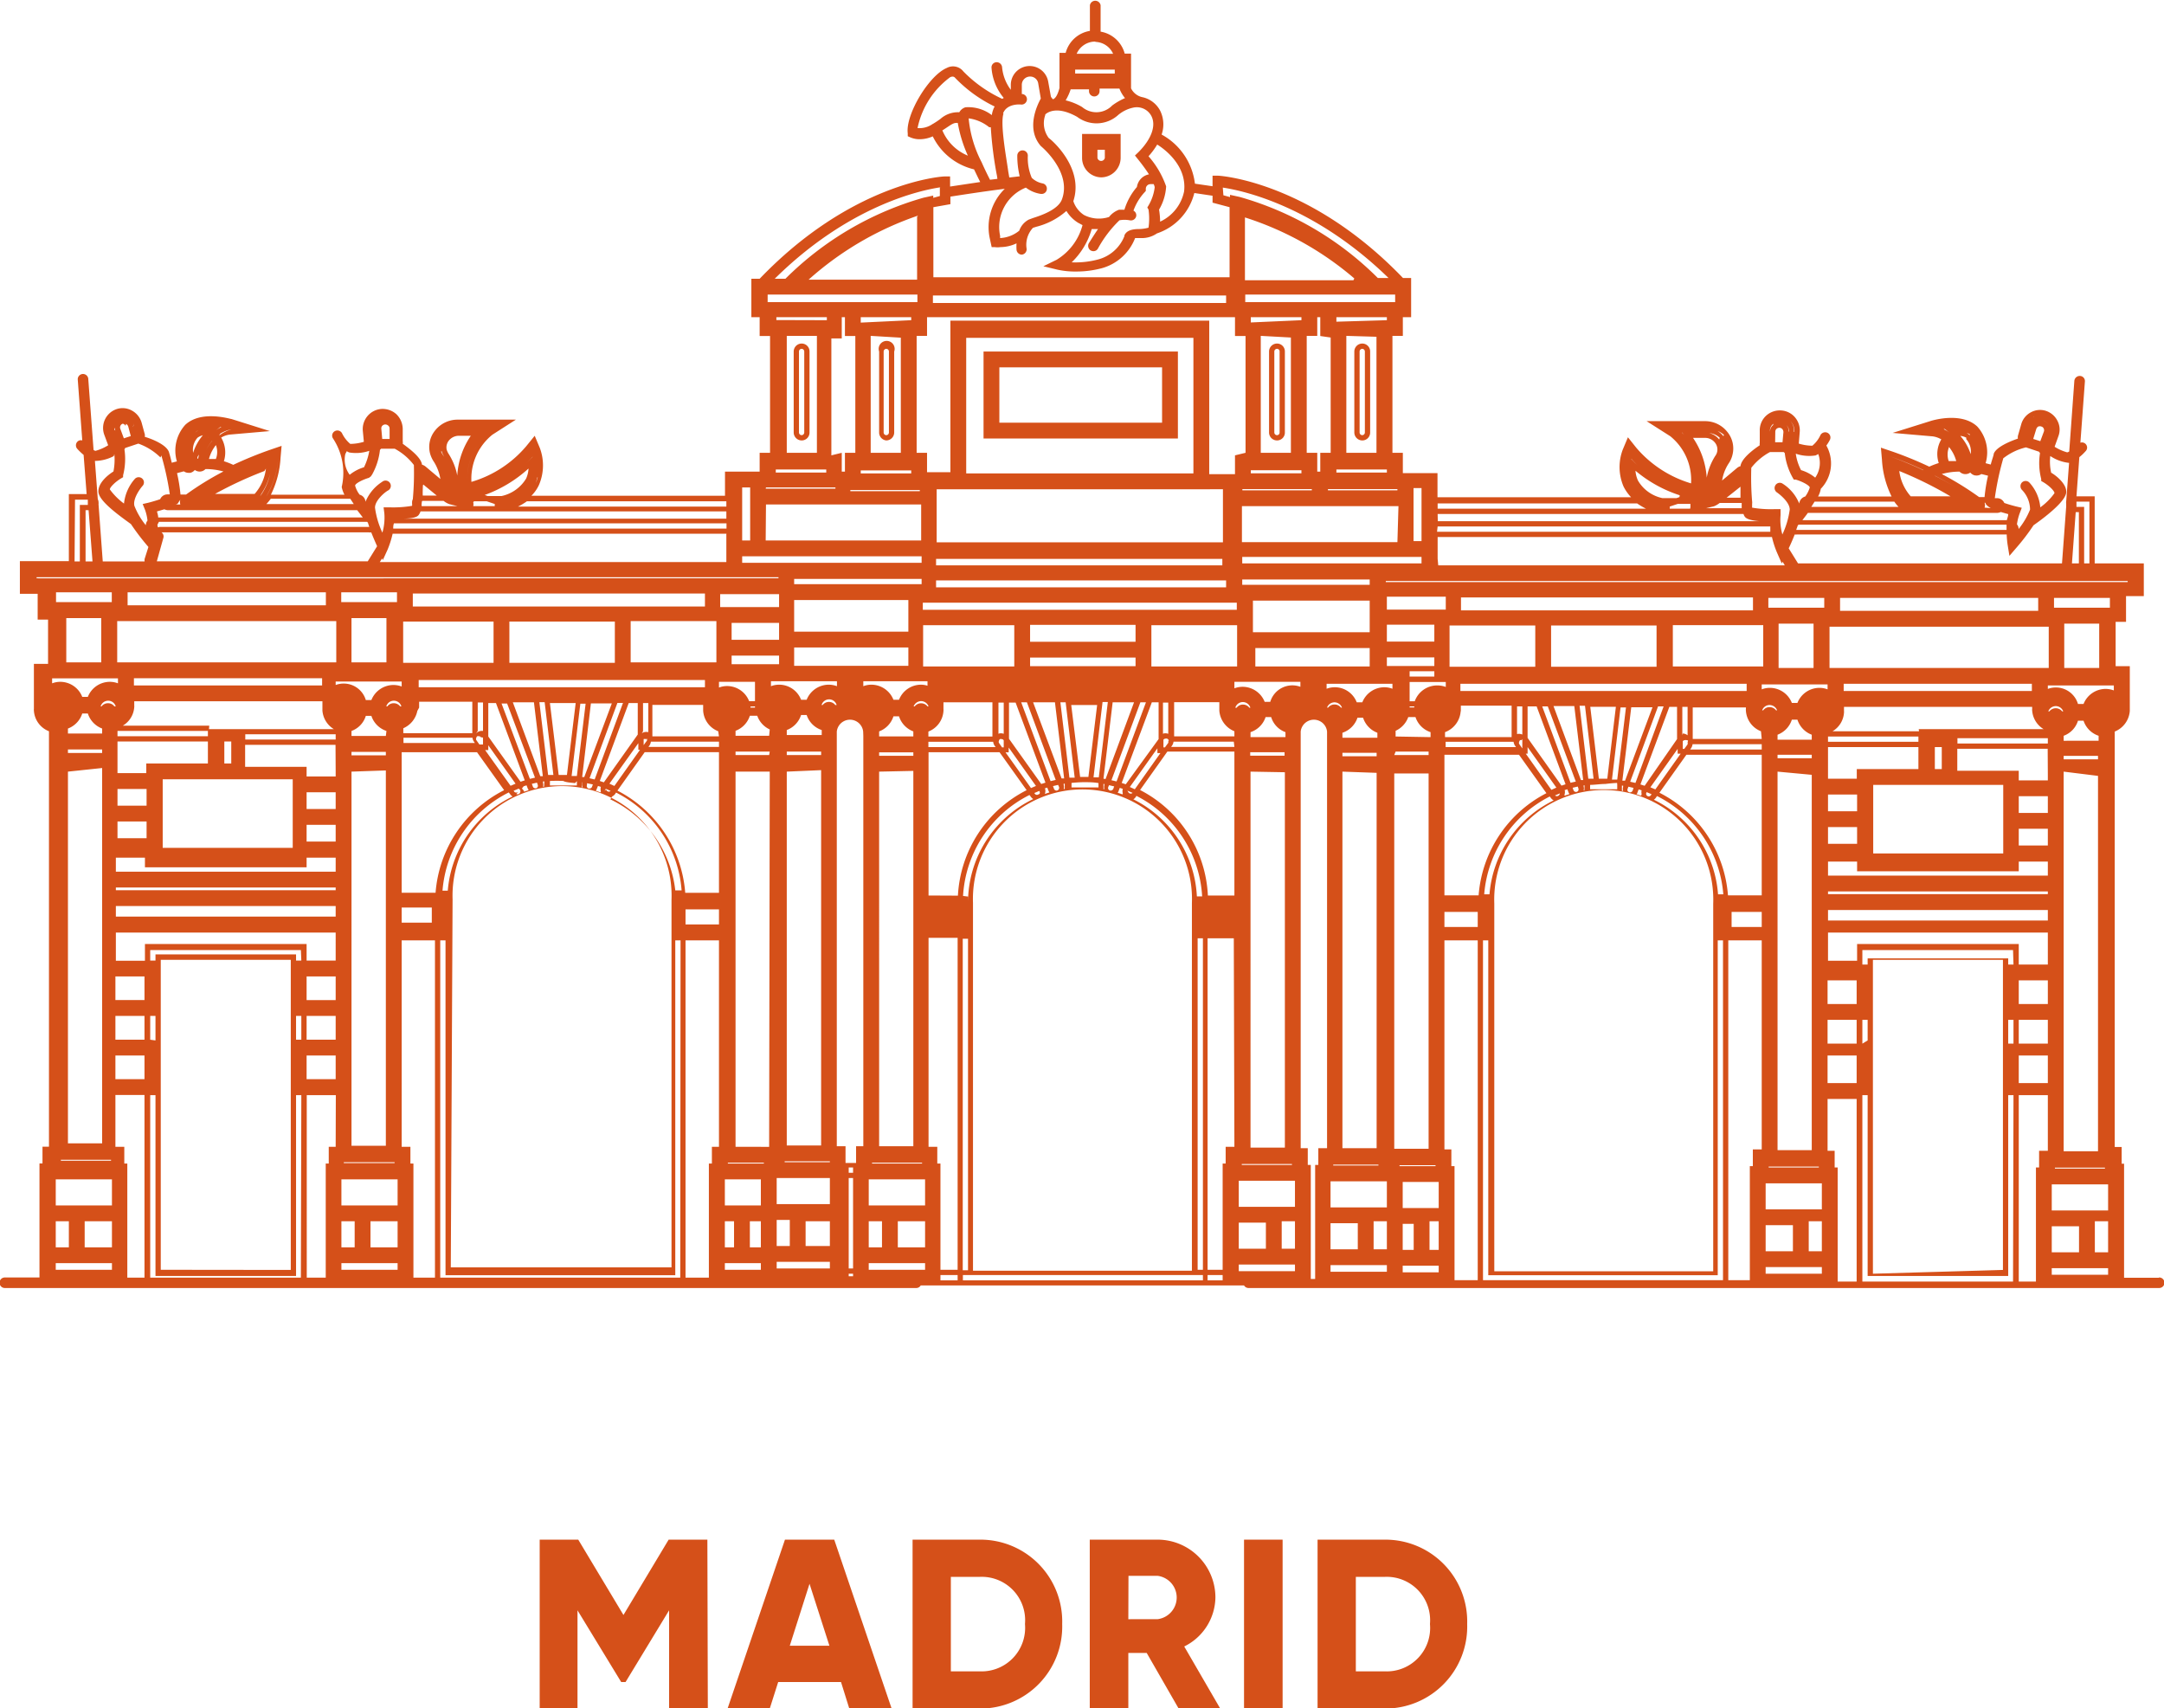 <svg id="Capa_8" data-name="Capa 8" xmlns="http://www.w3.org/2000/svg" viewBox="0 0 143.63 113.38"><defs><style>.cls-1{fill:#d55019;}</style></defs><title>MADRID</title><path class="cls-1" d="M4895.16,885.34h-2.57v-6.52l-2.89,4.76h-.29l-2.9-4.76v6.52H4884V874.13h2.56l3,5,3-5h2.57Z" transform="translate(-4848.18 -771.95)"/><path class="cls-1" d="M4904,883.58h-4.17l-.56,1.76h-2.8l3.81-11.21h3.27l3.81,11.21h-2.81Zm-.77-2.41-1.32-4.11-1.31,4.11Z" transform="translate(-4848.18 -771.95)"/><path class="cls-1" d="M4918.68,879.73a5.44,5.44,0,0,1-5.45,5.61h-4.48V874.13h4.48A5.43,5.43,0,0,1,4918.68,879.73Zm-2.47,0a2.88,2.88,0,0,0-3-3.13h-1.92v6.27h1.92A2.89,2.89,0,0,0,4916.21,879.73Z" transform="translate(-4848.18 -771.95)"/><path class="cls-1" d="M4924.29,881.65h-1.22v3.69h-2.56V874.13H4925a3.84,3.84,0,0,1,3.85,3.84,3.69,3.69,0,0,1-2.07,3.25l2.39,4.12h-2.76Zm-1.22-2.24H4925a1.45,1.45,0,0,0,0-2.88h-1.92Z" transform="translate(-4848.18 -771.95)"/><path class="cls-1" d="M4933.31,874.13v11.21h-2.56V874.13Z" transform="translate(-4848.18 -771.95)"/><path class="cls-1" d="M4945.56,879.73a5.44,5.44,0,0,1-5.45,5.61h-4.48V874.13h4.48A5.43,5.43,0,0,1,4945.56,879.73Zm-2.47,0a2.88,2.88,0,0,0-3-3.13h-1.92v6.27h1.92A2.88,2.88,0,0,0,4943.09,879.73Z" transform="translate(-4848.18 -771.95)"/><path class="cls-1" d="M4901.39,794.75a.53.53,0,0,0-.53.53v5.38a.53.53,0,0,0,.53.52.52.52,0,0,0,.52-.52v-5.38A.52.52,0,0,0,4901.39,794.75Zm.17,5.91a.18.18,0,0,1-.17.17.18.18,0,0,1-.18-.17v-5.38a.18.18,0,0,1,.18-.18.18.18,0,0,1,.17.18Z" transform="translate(-4848.18 -771.95)"/><path class="cls-1" d="M4907,801.18a.53.53,0,0,0,.53-.52v-5.38a.53.53,0,1,0-1,0v5.38A.53.53,0,0,0,4907,801.18Zm-.17-5.9a.18.18,0,0,1,.17-.18.18.18,0,0,1,.18.18v5.38a.18.18,0,0,1-.18.17.18.18,0,0,1-.17-.17Z" transform="translate(-4848.18 -771.95)"/><path class="cls-1" d="M4938.6,801.18a.52.52,0,0,0,.52-.52v-5.38a.52.52,0,0,0-.52-.53.53.53,0,0,0-.53.53v5.38A.53.53,0,0,0,4938.6,801.18Zm-.18-5.9a.18.18,0,0,1,.18-.18.18.18,0,0,1,.17.18v5.38a.18.18,0,0,1-.17.17.18.18,0,0,1-.18-.17Z" transform="translate(-4848.18 -771.95)"/><path class="cls-1" d="M4932.94,801.18a.52.52,0,0,0,.52-.52v-5.38a.52.52,0,0,0-.52-.53.53.53,0,0,0-.53.53v5.38A.53.53,0,0,0,4932.94,801.18Zm-.18-5.9a.18.18,0,0,1,.18-.18.17.17,0,0,1,.17.18v5.38a.17.17,0,0,1-.17.17.18.18,0,0,1-.18-.17Z" transform="translate(-4848.18 -771.95)"/><path class="cls-1" d="M4991.46,856.75h-2.3v-7.57H4989v-1.11h-.46V820.5a1.6,1.6,0,0,0,1-1.37s0-.07,0-.11v-2.86h-.94v-2.94h.69v-1.71h1.18v-2.17h-3.26v-4.45H4986l.19-2.6a3.24,3.24,0,0,0,.41-.39.34.34,0,0,0-.34-.57l.3-4.06a.34.34,0,0,0-.32-.37.36.36,0,0,0-.38.32l-.34,4.69a.3.3,0,0,1-.14.06,3.13,3.13,0,0,1-.83-.37l.25-.7a1.25,1.25,0,0,0-.05-1,1.32,1.32,0,0,0-.77-.68,1.26,1.26,0,0,0-1,.09,1.29,1.29,0,0,0-.65.81l-.22.77a.91.91,0,0,0,0,.17c-.62.21-1.44.58-1.6,1,0,.1-.11.37-.2.72l-.34-.09a2.55,2.55,0,0,0-.55-2.43c-1.06-1-3-.4-3.07-.38l-2.55.8,2.66.23a1.53,1.53,0,0,1,.57.2,1.9,1.9,0,0,0-.17,1.57,5.41,5.41,0,0,0-.63.24,25,25,0,0,0-2.44-1l-.77-.26.07.8a6.29,6.29,0,0,0,.64,2.44h-4.88a1.65,1.65,0,0,0,.18-.51,2.42,2.42,0,0,0,.37-2.87,2.74,2.74,0,0,0,.23-.37.35.35,0,0,0-.14-.47.36.36,0,0,0-.48.14,2,2,0,0,1-.54.71,3.19,3.19,0,0,1-.9-.14l.06-.74a1.33,1.33,0,0,0-.31-1,1.3,1.3,0,0,0-.92-.46,1.35,1.35,0,0,0-1,.35,1.31,1.31,0,0,0-.42,1v.79a.47.47,0,0,0,0,.17c-.54.36-1.23.92-1.28,1.39a.57.57,0,0,0-.22.11l-1,.84a2.94,2.94,0,0,1,.42-1.11,1.71,1.71,0,0,0,.27-.6,1.73,1.73,0,0,0-.33-1.5,1.88,1.88,0,0,0-1.49-.73h-3.88l1.57,1a3.73,3.73,0,0,1,1.38,3.13,7.64,7.64,0,0,1-3.64-2.37l-.55-.69-.34.81a3.27,3.27,0,0,0,.05,2.46,2.94,2.94,0,0,0,.5.71h-12.85v-1.6h-2.3V802h-.69v-7.76h.69V793h.55v-2.6h-.54c-6.09-6.34-12-6.78-12.27-6.79l-.37,0v.7l-1.17-.17a4.29,4.29,0,0,0-2.21-3.26,2.06,2.06,0,0,0-.09-1.57,1.75,1.75,0,0,0-1.23-.92h0a1.09,1.09,0,0,1-.71-.58v-2.3h-.42a2,2,0,0,0-1.6-1.46V772.3a.36.36,0,0,0-.71,0V774a2,2,0,0,0-1.61,1.46h-.41v2.33c-.1.39-.24.68-.43.75h0a.7.7,0,0,1-.14-.18l-.18-1a1.25,1.25,0,0,0-2.48.21v.34a2.94,2.94,0,0,1-.58-1.51.36.36,0,0,0-.38-.32.34.34,0,0,0-.32.37,3.51,3.51,0,0,0,.81,2l-.1.06,0,0a8.71,8.71,0,0,1-2.58-1.82.87.87,0,0,0-1.1-.23c-1.19.5-2.75,3.1-2.59,4.34l0,.19.18.08a1.55,1.55,0,0,0,.63.12,2.16,2.16,0,0,0,.85-.19,4.1,4.1,0,0,0,2.74,2.19c.16.33.3.63.41.84l-2,.3v-.67l-.37,0c-.26,0-6.19.45-12.27,6.79h-.55V793h.55v1.25h.69V802h-.69v1.25h-2.3v1.6h-12.85a2.47,2.47,0,0,0,.5-.71,3.29,3.29,0,0,0,.06-2.46l-.34-.81-.56.69a7.55,7.55,0,0,1-3.64,2.37,3.75,3.75,0,0,1,1.39-3.13l1.56-1h-3.88a1.9,1.9,0,0,0-1.49.73,1.73,1.73,0,0,0-.33,1.5,1.93,1.93,0,0,0,.28.6,3.1,3.1,0,0,1,.41,1.11l-1-.84a.65.65,0,0,0-.22-.11c-.06-.47-.75-1-1.28-1.39a.47.47,0,0,0,0-.17v-.79a1.39,1.39,0,0,0-.42-1,1.37,1.37,0,0,0-1-.35,1.34,1.34,0,0,0-1.23,1.44l.07.74a3.24,3.24,0,0,1-.9.14,2.11,2.11,0,0,1-.55-.71.35.35,0,0,0-.47-.14.34.34,0,0,0-.14.47,4.15,4.15,0,0,1,.59,3.24,2,2,0,0,0,.18.51h-4.88a6.29,6.29,0,0,0,.64-2.44l.07-.8-.76.26a25.68,25.68,0,0,0-2.45,1,4.67,4.67,0,0,0-.62-.24,1.94,1.94,0,0,0-.18-1.57,1.5,1.5,0,0,1,.58-.2l2.65-.23-2.54-.8c-.09,0-2-.61-3.07.38a2.55,2.55,0,0,0-.56,2.43l-.34.09c-.08-.35-.16-.62-.19-.72-.17-.45-1-.82-1.6-1a.47.47,0,0,0,0-.17l-.21-.77a1.33,1.33,0,0,0-.66-.81,1.26,1.26,0,0,0-1-.09,1.32,1.32,0,0,0-.82,1.7l.26.7a3.14,3.14,0,0,1-.84.37.28.28,0,0,1-.13-.06l-.35-4.69a.35.35,0,0,0-.7,0l.3,4.06a.32.32,0,0,0-.32.08.35.35,0,0,0,0,.49,4.14,4.14,0,0,0,.41.39l.2,2.6h-1.18v4.45h-3.25v2.17h1.18v1.71h.69v2.94h-.94V819a.41.41,0,0,0,0,.11,1.57,1.57,0,0,0,1,1.37v27.57H4851v1.11h-.2v7.57h-2.3a.35.35,0,0,0,0,.7H4909a.34.34,0,0,0,.29-.17h21.46a.35.35,0,0,0,.3.17h60.44a.35.35,0,1,0,0-.7ZM4986,805.24h.86v4.1h-.35v-3.75H4986Zm-.05.7h.21v3.4h-.46Zm-1.68-4.52.06-.16-.06.16Zm0,.8a2.77,2.77,0,0,0,1.24.45l-.19,2.54a.65.65,0,0,0,0,.2.51.51,0,0,0,0,.13l-.28,3.8h-17.52l-.62-1c.1-.2.25-.54.4-.92a.4.4,0,0,0,.15,0h13.92a5.76,5.76,0,0,0,.06.68l.12.74.49-.57a14,14,0,0,0,1.11-1.46c1-.7,2.12-1.63,2.17-2.17s-.62-1.1-1-1.32A3.42,3.42,0,0,1,4984.26,802.22Zm-16.87,4.89.1-.28.05-.06h13.81c0,.12,0,.24,0,.35h-13.95Zm16.41-7.25a.63.63,0,0,1,.36.32.53.53,0,0,1,.06.24.53.53,0,0,0-.06-.24A.63.63,0,0,0,4983.8,799.86Zm.34.92-.16.45h0Zm-.23-1.25a1.26,1.26,0,0,1,.26.13,1.26,1.26,0,0,0-.26-.13l-.18,0Zm-.31,0h0Zm0,.36h0Zm-.28.54a.31.31,0,0,1,.13-.17.28.28,0,0,1,.22,0,.23.23,0,0,1,.15.14.26.26,0,0,1,0,.21l-.23.62-.47-.15Zm-.19-.78h0s0,0,0,0S4983.13,799.6,4983.15,799.6Zm-.15.69a1,1,0,0,1,0-.1,1,1,0,0,0,0,.1l-.12.45Zm-.33-.1s0,0,0-.05,0,0,0,.05l-.21.73h0Zm-1.51,2.12a3.88,3.88,0,0,1,1.5-.72l.87.29a.47.47,0,0,0,.06.09,4.26,4.26,0,0,0,.08,1.72l0,.13.12.07c.4.23.77.6.76.74a4.06,4.06,0,0,1-.94.94,2.8,2.8,0,0,0-.73-1.65.35.35,0,0,0-.49,0,.36.36,0,0,0,0,.49,1.9,1.9,0,0,1,.54,1.31,5.1,5.1,0,0,1-.76,1.29v0a.47.47,0,0,0-.11-.31,3.54,3.54,0,0,1,.18-.73l.14-.37-.38-.09c-.28-.07-.55-.15-.78-.23a.53.53,0,0,0-.49-.32h-.14A18.69,18.69,0,0,1,4981.16,802.31Zm-.42,3.63a.71.71,0,0,0,.25-.06l.49.14c0,.13-.06.27-.09.4h-13.57c.12-.16.25-.32.36-.48Zm-6.19-1.05a3.72,3.72,0,0,1-.57-1.31,3.72,3.72,0,0,0,.57,1.31Zm5.36.7,0,0a.44.44,0,0,0,0-.32h.06c0,.07.07.19.35.35Zm-.53-2.13a.58.58,0,0,0,.32-.1l.44.11a10.83,10.83,0,0,0-.23,1.42h-.36a20.6,20.6,0,0,0-2.48-1.53,4.36,4.36,0,0,1,1.18-.16.54.54,0,0,0,.47.16.51.51,0,0,0,.24-.1.6.6,0,0,0,.3.19Zm-1.82-1.88a2.47,2.47,0,0,1,.47.92l-.5,0A1.33,1.33,0,0,1,4977.56,801.58Zm1.12.67a2,2,0,0,1,.07.26h0A2,2,0,0,0,4978.68,802.25Zm.25-1.47h0l-.2-.15A1.49,1.49,0,0,1,4978.93,800.78Zm-.24.26a1.23,1.23,0,0,1,.3,1,3.42,3.42,0,0,0-.69-1.21A1,1,0,0,1,4978.69,801Zm-.64,0,.05.06-.05-.06Zm-.24.26a2.74,2.74,0,0,1,.58,1.16h0a2.74,2.74,0,0,0-.58-1.16Zm-.11-.93h0Zm-.43,0,.31.24h0a2,2,0,0,0-.39-.23Zm-1.68.07h0l.86.08Zm.92.08a2.15,2.15,0,0,1,.75.29h0A2.22,2.22,0,0,0,4976.51,800.57Zm.11,2.95a23.32,23.32,0,0,1,2.32,1.37h0a21.38,21.38,0,0,0-2.32-1.36Zm1,1.37H4975a3.14,3.14,0,0,1-.76-1.68A25.16,25.16,0,0,1,4977.64,804.89Zm-1.79-1.74h0c-1.25-.59-2.17-.9-2.19-.91A20.7,20.7,0,0,1,4975.85,803.15Zm-2.42-.73a5.79,5.79,0,0,0,.69,2.47h0A5.79,5.79,0,0,1,4973.43,802.42Zm.51,2.82a2.85,2.85,0,0,0,.28.35h-5.79l.22-.35Zm-5.22-3.07a.7.7,0,0,0,.17-.09,1.7,1.7,0,0,1-.2,1.57,2.7,2.7,0,0,0-.94-.5,3.35,3.35,0,0,1-.35-1.09A2.75,2.75,0,0,0,4968.72,802.17Zm-1.45-1.56h0a.9.9,0,0,0-.23-.72A.9.9,0,0,1,4967.27,800.61Zm-.34,0h0a.62.62,0,0,0-.15-.45.6.6,0,0,0-.43-.22h0a.6.6,0,0,1,.43.22A.62.62,0,0,1,4966.93,800.57Zm-.62-1h.06l.24.05-.24-.05h-.06Zm-.27,1a.28.28,0,0,1,.08-.2.31.31,0,0,1,.2-.07.26.26,0,0,1,.19.09.31.31,0,0,1,.07.2l-.06.67-.49,0Zm-.39-.71a.88.88,0,0,1,.15-.12.88.88,0,0,0-.15.12l0,.05Zm.24.26a.57.57,0,0,0-.2.44v0A.57.57,0,0,1,4965.89,800.07Zm-1.47,2.87a3.93,3.93,0,0,1,1.27-1.08l.91,0h0l.07.07a4.26,4.26,0,0,0,.53,1.64l.07.12.13,0c.44.13.9.38.93.52a2,2,0,0,1-.3.6.54.54,0,0,0-.4.47,2.8,2.8,0,0,0-1.1-1.32.34.34,0,0,0-.48.1.35.35,0,0,0,.1.48c.23.16.84.66.85,1.13a5.63,5.63,0,0,1-.49,1.66,3.6,3.6,0,0,1-.12-1.28l0-.4h-.4a7.41,7.41,0,0,1-1.49-.1,1.15,1.15,0,0,0,0-.14.31.31,0,0,0,0-.1.65.65,0,0,0,0-.2A19.25,19.25,0,0,1,4964.42,802.94Zm-.69,1.22c0,.24,0,.49,0,.73h-.92Zm.08,1.08c0,.12,0,.24,0,.35h-2.37l.53-.13a1.56,1.56,0,0,0,.38-.22Zm-1.29-3.31a1.17,1.17,0,0,1-.17.38,1.35,1.35,0,0,0-.15.26,1.35,1.35,0,0,1,.15-.26,1.17,1.17,0,0,0,.17-.38h0Zm.08-1.12a1.46,1.46,0,0,1,.22.43,1.46,1.46,0,0,0-.22-.43,1.61,1.61,0,0,0-.39-.35A1.44,1.44,0,0,1,4962.6,800.81Zm-.28.22,0,0,0,0a1.19,1.19,0,0,0-.67-.43A1.19,1.19,0,0,1,4962.32,801Zm-.94-.11a.83.83,0,0,1,.66.32.72.72,0,0,1,.14.61.68.68,0,0,1-.12.26,4.07,4.07,0,0,0-.57,1.45,5.31,5.31,0,0,0-.91-2.64Zm0,4.67Zm-.21-1.38h0v0Zm-1.31-3.64.19.22a2.23,2.23,0,0,0-.21-.22Zm-.6,0-.52-.32h0l.52.32a4.14,4.14,0,0,1,1.56,3.53h0A4.17,4.17,0,0,0,4959.25,800.54Zm1.13,5.05H4959s0,0,0,0a.34.34,0,0,0,0-.14l.54-.18h.84a.28.28,0,0,0,0,.09A.46.46,0,0,0,4960.38,805.59Zm-.71-.77-.2.07h-.92a2.47,2.47,0,0,1-1.63-1.16,1.89,1.89,0,0,1-.17-.66A8.73,8.73,0,0,0,4959.67,804.82Zm-3.19-2.54a6.14,6.14,0,0,0,.43.45l-.2-.19-.24-.25Zm-.19,1.75a3.12,3.12,0,0,1-.15-.39,3.12,3.12,0,0,0,.15.39,2.49,2.49,0,0,0,.7.86h0A2.49,2.49,0,0,1,4956.29,804Zm-12.67,1.21h13.24a4.83,4.83,0,0,0,.59.35h-13.83Zm0,.7h20.3a.64.64,0,0,0,.06.14c.06.1.18.27,1,.34h-21.35Zm0,.83h22.08c0,.12,0,.23,0,.35h-22.12Zm0,2.14v-1.44h22.19a6,6,0,0,0,.35,1.07l.3.68.06-.11.14.24h-23Zm45.8,1.48v.07h-49.24v-.07h49.24Zm-4.89,1.77v-.65h3.71v.65Zm3,1.06v2.94h-2.32v-2.94Zm-18,12.45v-1.11h1.93v1.11Zm1.93,1.05v1.11h-1.93v-1.11Zm-1.93-3.21v-2.1h6v1.46h-4.09v.64Zm0-2.45v-.35h6v.35Zm3,5.66v-2.8h8.63v4.55h-8.63Zm4.09-3.85v-1.46h.46v1.46Zm-1.05-2.51h-5.74a1.55,1.55,0,0,0,.76-1.23.41.41,0,0,0,0-.11v-.28h12.49V819a.41.41,0,0,0,0,.11,1.58,1.58,0,0,0,.76,1.23h-8.29Zm-5-2.67v-.48h12.49v.48Zm12.49-1.53h-13.43v-2.74h14.55v2.74h-1.12Zm-12.73-3.79v-.86h13.15v.86Zm-4.76-.21v-.65h3.71v.65Zm3,1.06v2.94h-2.32v-2.94Zm-8.71,7.41v-1.89h.35v1.89A.53.53,0,0,0,4959.87,820.63Zm.35.47a.31.31,0,0,1,0,.13l-.22.3h-.1v-.46l0-.05a.19.19,0,0,1,.14-.07.17.17,0,0,1,.1,0A.2.2,0,0,1,4960.22,821.1Zm-3.61-3.41h-11.47v-.48h19v.48Zm.76,6.29-.28-.09,1.92-5.15h.51V821Zm.13.42.33.14-.05.07a.17.17,0,0,1-.28-.2Zm-.36.24-.31-.1a.24.24,0,0,0,.06-.11l.08-.21.2.06A.46.46,0,0,0,4957.14,824.64Zm-.38-.85-.35-.08,1.85-5h.37Zm-.13.33-.06.19a.2.2,0,0,1-.23.1.22.22,0,0,1-.1-.09.17.17,0,0,1,0-.14l.05-.14Zm-.56-.48-.18,0,.59-4.87h1.41Zm-.13.33,0,.09a.46.46,0,0,0,0,.26h-.08l0-.35Zm-.39-.4-.35,0,.57-4.79h.36Zm0,.34,0,.3h-1.8l0-.29c.32,0,.65-.06,1-.06A8.85,8.85,0,0,1,4955.51,823.91Zm-.66-.4h-.56l-.57-4.77h1.7Zm-.91,0-.35,0-.58-4.84h.36Zm-.61.78h-.05a.5.5,0,0,0,0-.27l0-.07h.06Zm-.08-.69-.15,0-1.82-4.91h1.38Zm-.32.55a.22.22,0,0,1,0,.14.18.18,0,0,1-.1.09.18.18,0,0,1-.22-.1l-.06-.17.34-.08Zm-.17-.45-.35.08-1.88-5.07h.37Zm-.75.57.19-.06.07.19a.54.54,0,0,0,.07.13l-.33.11a.21.21,0,0,0,0-.07A.52.52,0,0,0,4952,824.3Zm.07-.39-.27.09-2.25-3.17v-2.09h.6Zm-.38.63a.26.26,0,0,1-.07.11.19.19,0,0,1-.25,0l0,0,.33-.14A.36.36,0,0,1,4951.7,824.54Zm-.23-.41-.33.15-1.7-2.4h.12v-.44Zm-.37.68a.61.61,0,0,0,.19.17,7.63,7.63,0,0,0-4.26,6.23h-.35a8,8,0,0,1,4.35-6.49Zm-3.75,9.55v-2.53a7.27,7.27,0,1,1,14.53,0v24.4h-14.53Zm10.55-9.4a.61.61,0,0,0,.17-.15l.08-.12a8,8,0,0,1,4.4,6.52h-.35A7.6,7.6,0,0,0,4957.9,825Zm.14-.71-.33-.14,1.81-2.55v.32h.2Zm-9.18-3.58v-1.93h.35v1.87A.54.54,0,0,0,4948.86,820.67Zm.35.31v.55h0l-.21-.3a.16.16,0,0,1,0-.13.19.19,0,0,1,.07-.12.19.19,0,0,1,.1,0A.16.16,0,0,1,4949.21,821Zm.86-8.61h-4.93v-.86h19.38v.86h-14.45Zm8.05,1v2.74h-7v-2.74Zm-8.05,0v2.74h-5.69v-2.74h5.69Zm-4.94,5.71s0-.07,0-.11v-.28h3.37v2.09h-4.42v-.33A1.6,1.6,0,0,0,4945.13,819.13Zm-1-6.76h-3.91v-.86h3.91Zm-.76,1v1.12h-3.15v-1.12Zm0,2.17v.57h-3.15v-.57Zm0,.92v.35h-1.64v-.35Zm-1.64,2.33h.31v.07h-.31Zm-.93,3H4943v.23h-2.28Zm0-1v-.38a1.6,1.6,0,0,0,.84-.91h.48a1.57,1.57,0,0,0,1,1v.33Zm1.32-2.34h-.39v-1.28h2.4v.33a1.56,1.56,0,0,0-.53-.1A1.58,1.58,0,0,0,4942.08,818.49Zm2,2.69h4.51a.58.58,0,0,0,.09.25l.07.1h-4.67Zm15.08-5v-2.74h6v2.74h-6ZM4942,804.42v-.08h.53v3.52H4942Zm0,4.49h.53v.43h-11.9v-.43H4942Zm-10.66,5v-2.1h7.75v2.1Zm7.75,1.05v1.22h-7.59v-1.22Zm-8.46-4.2v-.35h8.46v.35Zm-5.26,9.89v-2.07h.35v2.07A.53.53,0,0,0,4925.41,820.63Zm.35.47a.31.31,0,0,1,0,.13l-.22.3h-.1v-.46l0-.05a.19.19,0,0,1,.14-.07.17.17,0,0,1,.1,0A.2.2,0,0,1,4925.76,821.1Zm-1.12-4.94v-2.74h5.69v2.74h-5.69Zm-12.5,15.23a8,8,0,0,1,4.41-6.7l.09.12a.57.57,0,0,0,.16.15,7.62,7.62,0,0,0-4.33,6.87v24.4h-.35v-22h.35v-2.8Zm2.35-10.76v-2.07h.35v2.07A.53.53,0,0,0,4914.49,820.63Zm.35.44v.46h-.11l-.21-.3a.16.16,0,0,1,0-.13.19.19,0,0,1,.07-.12.19.19,0,0,1,.1,0,.17.17,0,0,1,.14.07Zm-3.95-4.91h-1.4v-2.74h6.05v2.74Zm3.25,5a.58.58,0,0,0,.09.25l.07.1h-4.46v-.35Zm-4.3-.35v-.33a1.57,1.57,0,0,0,1-1.37.41.41,0,0,0,0-.11v-.46h3.25v2.27ZM4922.9,824l-.27-.09,2-5.35h.45V821Zm.13.43.32.14,0,0a.17.17,0,0,1-.24,0,.19.19,0,0,1-.07-.11A.14.14,0,0,1,4923,824.43Zm-.34.24-.33-.11a.33.33,0,0,0,.07-.13l.07-.19.2.06a.63.63,0,0,0,0,.3Zm-.4-.86-.34-.08,1.92-5.17h.37Zm-5.54-5.25h1.45l.61,5.05-.17,0Zm1.72,5.62a.19.19,0,0,1-.11.23.18.18,0,0,1-.22-.1l-.07-.19.34-.08Zm.38-.22,0,.35h-.07a.48.48,0,0,0,0-.26l0-.09Zm-.29-5.4h.35l.6,5-.35,0Zm.72.18H4921l-.58,4.77h-.55Zm.81,5.12c.33,0,.66,0,1,.06l0,.29h-1.79l0-.3A8.69,8.69,0,0,1,4920.09,823.86Zm.67-.32.6-5h.35l-.6,5Zm.66.44h.06l0,.07a.5.5,0,0,0,0,.27h-.06Zm0-.35.61-5.07h1.42l-1.89,5.09Zm.37.43.34.08-.06.17a.2.2,0,0,1-.23.1.22.22,0,0,1-.1-.09.17.17,0,0,1,0-.14Zm1.76-9.52h-7v-1.12h7Zm0,1.05v.57h-7v-.57Zm-5.3,8.12-.34.08-1.95-5.23h.38Zm-.75.57.19-.06.08.21.06.11-.3.1A.56.56,0,0,0,4917.54,824.28Zm.07-.39-.28.09-2.14-3v-2.4h.44Zm-.44.76a.18.18,0,0,1-.25,0l-.05-.07.33-.14h0A.19.19,0,0,1,4917.17,824.65Zm-2-2.77v-.32l1.81,2.55-.33.14-1.69-2.37Zm-2.37,10a7.27,7.27,0,1,1,14.53,0v24.4h-14.53Zm10.59-6.85a.55.55,0,0,0,.2-.17l.06-.09a8,8,0,0,1,4.36,6.67h-.35A7.62,7.62,0,0,0,4923.41,825Zm.15-.7-.33-.15,1.83-2.57v.32h.2Zm1.08-11.91h-15.15v-.47h20.84v.47Zm3.86-8h.91v3.52h-19v-3.44h0v-.08h18.16Zm-16.13-1.05v-9h15.08v9Zm17.25,7.1v.46h-19.25v-.46Zm-19.25-1v-.43h19v.43Zm19.84-7.3v1.25h-1.71V793.23h-17.18v10.06h-1.55V802h-.69v-7.76h.69V793h20.44v1.25h.7V802Zm-26.79,0v-7.76h.69V793h.21v1.25h.69V802h-.69v1.25h-.21V802Zm1.26,2.3h4.61v.08h-4.61Zm.69-11.11V793h3.35v.2Zm2.66,1V802h-2v-7.76Zm.69,8.81v.2h-3.35v-.2Zm.39-16.83v4.17h-7.2A21.07,21.07,0,0,1,4909.11,786.26Zm-8.25,4.17h0a21.33,21.33,0,0,1,8.45-5h0A21.53,21.53,0,0,0,4900.86,790.43Zm9.3,1.55v-.5h19.46v.5Zm20.52-6.51h0a21.32,21.32,0,0,1,8.44,5h0A21.52,21.52,0,0,0,4930.68,785.47Zm7.39,5h-7.2v-4.17A20.89,20.89,0,0,1,4938.07,790.43Zm-6.81,2.8V793h3.36v.2Zm2.66,1V802h-2v-7.76Zm.7,8.81v.2h-3.36v-.2Zm.69,1.25v.08h-4.61v-.08Zm1.25-10.06V802h-.69v1.25h-.2V802h-.7v-7.76h.7V793h.2v1.25Zm4.43,13.58h-10.32v-2.39H4941Zm0-3.52v.08h-4.61v-.08Zm-4.05-11.11V793h3.35v.2Zm2.66,1V802h-2v-7.76Zm.69,8.81v.2h-3.35v-.2Zm.55-11.61v.5h-9.95v-.5h9.95Zm-11.44-7.1c1.34.2,6.09,1.22,11,6h-.71a21.1,21.1,0,0,0-9.17-5.38l-.64-.14v.15l-.44-.12Zm-4.36-2.86c.41.25,2,1.36,1.79,3.12a2.84,2.84,0,0,1-1.59,2,5.4,5.4,0,0,0-.07-.8,3.41,3.41,0,0,0,.47-1.54,6,6,0,0,0-1.17-2A4.82,4.82,0,0,0,4925,781.52Zm-.57,4.32a4.24,4.24,0,0,1,0,1.2,2.53,2.53,0,0,1-.6.09c-.46,0-.85.08-1,.42l0,.05a2.59,2.59,0,0,1-1.75,1.55,5.84,5.84,0,0,1-1.75.19,5,5,0,0,0,1.33-2.21l.3,0h.12c-.23.33-.44.67-.61.94a.36.36,0,0,0,.12.48.41.41,0,0,0,.18.05.34.34,0,0,0,.3-.17,7.81,7.81,0,0,1,1.43-1.88,1.83,1.83,0,0,1,.68,0,.36.36,0,0,0,.43-.26.34.34,0,0,0-.18-.38,3.57,3.57,0,0,1,.73-1.21l.09-.1v-.14a.31.31,0,0,1,.31-.31h.21a.63.63,0,0,1,.07.21,3.12,3.12,0,0,1-.43,1.24l-.06.1Zm-3.55-11.13a1.33,1.33,0,0,1,1.2.79h-2.42A1.34,1.34,0,0,1,4920.9,774.71Zm-1.32,1.84h2.63v.26h-2.63Zm-.33,1.31h1.25V778a.35.35,0,0,0,.35.35.35.35,0,0,0,.35-.35v-.17h1.32a2.2,2.2,0,0,0,.37.63,4.31,4.31,0,0,0-.85.49,1.46,1.46,0,0,1-2,.1,4,4,0,0,0-1.09-.44A3.59,3.59,0,0,0,4919.25,777.86Zm-1.68,1.69c.15-.15.78-.63,2.15.14a2.14,2.14,0,0,0,2.73-.14,2.29,2.29,0,0,1,1-.48,1.09,1.09,0,0,1,1.19.56c.33.64,0,1.54-.86,2.4l-.23.22.2.25c.25.31.51.66.73,1a1,1,0,0,0-.8.84,4.15,4.15,0,0,0-.83,1.51l-.36,0a1.49,1.49,0,0,0-.66.48,2.17,2.17,0,0,1-1.66-.13,1.74,1.74,0,0,1-.71-.92c.71-2.16-1.36-4-1.63-4.19A1.63,1.63,0,0,1,4917.57,779.55Zm-2.78-.08c.25-.69,1.16-.61,1.21-.6a.36.36,0,0,0,.38-.32.35.35,0,0,0-.31-.38H4916v-.61a.55.55,0,0,1,.55-.55.54.54,0,0,1,.54.46l.17,1c-.24.44-1,2,0,3.15l0,0s2.09,1.71,1.4,3.55c-.26.69-1.42,1.07-1.92,1.23l-.27.1a1.32,1.32,0,0,0-.64.74,2.18,2.18,0,0,1-1.27.49h0l0-.15a2.82,2.82,0,0,1,1.71-3.2,2.14,2.14,0,0,0,1,.42h.05a.34.34,0,0,0,.34-.3.35.35,0,0,0-.29-.4,1.41,1.41,0,0,1-.71-.37,3.34,3.34,0,0,1-.26-1.47.35.35,0,1,0-.7,0,5.74,5.74,0,0,0,.16,1.37l-.69.08-.07-.4C4915,782.55,4914.54,780.16,4914.79,779.47Zm-4.67.69a1.52,1.52,0,0,1-1,.27,5.6,5.6,0,0,1,2.17-3.38c.2-.08.25,0,.28,0a9.11,9.11,0,0,0,2.67,1.95.81.81,0,0,0-.1.21,1.58,1.58,0,0,0-.09.36,2.57,2.57,0,0,0-1.75-.52.71.71,0,0,0-.41.33h0a1.75,1.75,0,0,0-1.25.44A5.75,5.75,0,0,1,4910.12,780.16Zm.61.45.29-.19c.42-.28.52-.35.77-.33a8.91,8.91,0,0,0,.67,2.17A3.11,3.11,0,0,1,4910.73,780.61Zm1.74-.83s0,0,0,0a2.73,2.73,0,0,1,1.4.59.27.27,0,0,0,.11,0,25.62,25.62,0,0,0,.38,3.07,3.37,3.37,0,0,1,.06.36h0l-.49.06a.09.09,0,0,0,0,0c-.19-.37-.38-.76-.55-1.15h0A7.87,7.87,0,0,1,4912.47,779.78Zm-1.17,5.7V785c.64-.1,2.24-.35,3.61-.52a3.55,3.55,0,0,0-1,3.27l.13.6.2,0a1.28,1.28,0,0,0,.38,0,2.56,2.56,0,0,0,1.07-.25,3.08,3.08,0,0,0,0,.43.36.36,0,0,0,.35.32h0a.36.36,0,0,0,.32-.38,1.65,1.65,0,0,1,.42-1.4l.22-.07a4.79,4.79,0,0,0,2-1.05,2.37,2.37,0,0,0,.77.78l.3.16a3.83,3.83,0,0,1-1.72,2.3l-.88.43.95.23a5.49,5.49,0,0,0,1.23.12,6.55,6.55,0,0,0,1.7-.22,3.32,3.32,0,0,0,2.21-2l.4,0a1.75,1.75,0,0,0,1.05-.31,3.79,3.79,0,0,0,2.48-2.68l1.21.18v.46l1.13.3v4.65h-19.66v-4.65Zm-.7-1.1v.56l-.44.12v-.15l-.64.14a21.16,21.16,0,0,0-9.17,5.38h-.71C4904.51,785.6,4909.26,784.58,4910.6,784.38Zm-11.43,7.6v-.5h9.94v.5h-9.94Zm3.89,11.11v.2h-3.35v-.2ZM4900.4,802v-7.76h2V802Zm-.69-8.81V793h3.35v.2Zm-.69,11.11h4.61v.08H4899Zm0,1.13h10.3v2.39H4899Zm-1.58-1.13h.53v3.52h-.53Zm0,4.57h11.91v.43h-11.91Zm3.45,5v-2.1h7.58v2.1Zm7.58,1.05v1.22h-7.58v-1.22Zm-7.58-4.2v-.35h8.46v.35Zm-4.5-5.5v.35h-13.83a4.18,4.18,0,0,0,.59-.35Zm-12.52-1.6a2,2,0,0,1-.14.39,2.61,2.61,0,0,1-.7.86,2.61,2.61,0,0,0,.7-.86A2,2,0,0,0,4883.84,803.64Zm-.33-1.36h0l-.24.25-.19.19C4883.22,802.59,4883.37,802.44,4883.51,802.28Zm-.28.79a1.88,1.88,0,0,1-.16.66,2.52,2.52,0,0,1-1.63,1.16h-.92l-.2-.07A8.7,8.7,0,0,0,4883.23,803.07Zm-3.61,2.17h.84l.53.18a.68.68,0,0,0,0,.14s0,0,0,0h-1.43a.58.58,0,0,0,0-.26A.28.28,0,0,1,4879.62,805.24Zm1.11-4.7.52-.32h0l-.53.32a4.14,4.14,0,0,0-1.55,3.53h0A4.12,4.12,0,0,1,4880.73,800.54Zm-.6,0h0l-.2.22Zm-.73.35a5.21,5.21,0,0,0-.9,2.64,4.09,4.09,0,0,0-.58-1.45,1.23,1.23,0,0,1-.12-.26.72.72,0,0,1,.14-.61.86.86,0,0,1,.66-.32Zm-.57,3.28h0v0Zm-.21,1.39h0Zm-.95-4.56a1.13,1.13,0,0,1,.66-.43,1.13,1.13,0,0,0-.66.43s0,0,0,0S4877.65,801,4877.67,801Zm-.21.9h0a1.2,1.2,0,0,0,.18.38l.15.26-.15-.26A1.2,1.2,0,0,1,4877.46,801.93Zm-1.21,2.23.89.73h-.93C4876.23,804.65,4876.24,804.4,4876.25,804.16Zm-.07,1.08h1.41a1.35,1.35,0,0,0,.39.22l.53.13h-2.37C4876.15,805.48,4876.17,805.36,4876.18,805.24Zm-.18.84a.64.64,0,0,0,.06-.14h20.3v.48H4875C4875.83,806.35,4875.94,806.18,4876,806.08Zm-1.75,1h0c0-.12,0-.23.05-.35h22.07v.35Zm22.11.35v1.87h-23l.15-.24.05.11.31-.68a6.52,6.52,0,0,0,.34-1.07h22.19Zm-22-7.66,0,.05,0-.05a1,1,0,0,0-.16-.12A1,1,0,0,1,4874.34,799.81Zm0,.7v0a.57.57,0,0,0-.2-.44A.57.57,0,0,1,4874.3,800.51Zm-.35,0v.66l-.49,0-.06-.67a.25.25,0,0,1,.06-.2.28.28,0,0,1,.19-.09.29.29,0,0,1,.2.07A.25.25,0,0,1,4874,800.52Zm-.34-1h0l-.24.05Zm-.55,1a.58.58,0,0,1,.15-.45.6.6,0,0,1,.43-.22h0a.6.6,0,0,0-.43.22.58.58,0,0,0-.15.45Zm-.35,0a1,1,0,0,1,.23-.72,1,1,0,0,0-.23.72Zm0,3.14.08-.12a4.34,4.34,0,0,0,.52-1.64.23.23,0,0,0,.07-.07h0l.91,0a3.93,3.93,0,0,1,1.27,1.08,18.94,18.94,0,0,1-.07,2.27.46.46,0,0,0-.05.2s0,.07,0,.1a.46.46,0,0,1,0,.14,7.41,7.41,0,0,1-1.49.1h-.4l.05.4a3.6,3.6,0,0,1-.13,1.28,5.63,5.63,0,0,1-.49-1.66c0-.47.62-1,.85-1.13a.35.35,0,1,0-.38-.58,2.86,2.86,0,0,0-1.1,1.32.53.53,0,0,0-.39-.47,1.74,1.74,0,0,1-.3-.6c0-.14.48-.39.92-.52Zm-13.78,4.1a.34.34,0,0,0-.12-.38h13.76a.41.41,0,0,0,.16,0c.15.38.3.72.39.92l-.62,1h-14Zm-.29-1.08h13.82l.05.06.09.28h-13.94C4858.65,807,4858.64,806.89,4858.63,806.77Zm12.47-4.69a.56.56,0,0,0,.17.09,2.75,2.75,0,0,0,1.32-.11,3.93,3.93,0,0,1-.35,1.09,2.74,2.74,0,0,0-.95.5A1.69,1.69,0,0,1,4871.1,802.08Zm.23,3.16.23.35h-5.8a2.83,2.83,0,0,0,.29-.35Zm-5.89-.35h0a4.13,4.13,0,0,0,.57-1.31A3.91,3.91,0,0,1,4865.44,804.89Zm.17.35a1.72,1.72,0,0,1-.3.28A1.72,1.72,0,0,0,4865.61,805.24Zm.25-.35h0a5.65,5.65,0,0,0,.69-2.47A5.65,5.65,0,0,1,4865.86,804.89Zm.46-2.65s-.93.32-2.18.91h0A20.7,20.7,0,0,1,4866.32,802.24Zm-.59,1a3.08,3.08,0,0,1-.75,1.68h-2.63A25.76,25.76,0,0,1,4865.73,803.21Zm-2.37.31h0a20.46,20.46,0,0,0-2.32,1.36h0A23.22,23.22,0,0,1,4863.36,803.52Zm1-3h0l-.87.08Zm-1.66.37h0a2.22,2.22,0,0,1,.75-.29A2.3,2.3,0,0,0,4862.72,800.86Zm0-.44h.08a2.26,2.26,0,0,0-.38.23h0Zm-.26,2.12-.49,0a2.47,2.47,0,0,1,.46-.92A1.28,1.28,0,0,1,4862.45,802.54Zm-.17-2.14h0Zm-.1.93a2.74,2.74,0,0,0-.59,1.16,2.86,2.86,0,0,1,.58-1.16Zm-.24-.26h0a.34.34,0,0,1-.06.06Zm-.26-.24A3.26,3.26,0,0,0,4861,802a1.2,1.2,0,0,1,.29-1A1,1,0,0,1,4861.68,800.83Zm-.38,1.42-.06.26h0C4861.25,802.42,4861.28,802.33,4861.3,802.25Zm-.25-1.47a1.49,1.49,0,0,1,.2-.15l-.2.15a1.07,1.07,0,0,0-.14.16A1.07,1.07,0,0,1,4861.05,800.78Zm-.76,2.58a.55.55,0,0,0,.31.1h.12a.56.56,0,0,0,.3-.19.54.54,0,0,0,.71-.06,4.43,4.43,0,0,1,1.19.16,19.85,19.85,0,0,0-2.48,1.53h-.37a10.83,10.83,0,0,0-.23-1.42Zm-.23,1.88h0a.5.5,0,0,0,0,.32l0,0h-.37C4860,805.43,4860,805.31,4860.06,805.24Zm11.74.7.37.48h-13.58c0-.13-.05-.27-.08-.4l.49-.14a.61.61,0,0,0,.24.06Zm-13-3.63a18.69,18.69,0,0,1,.56,2.58h-.15a.53.53,0,0,0-.49.32c-.23.08-.5.16-.77.23l-.39.09.15.37a3,3,0,0,1,.17.73.47.47,0,0,0-.11.31.09.09,0,0,0,0,0,4.81,4.81,0,0,1-.76-1.29c-.11-.46.35-1.1.53-1.31a.34.34,0,0,0,0-.49.35.35,0,0,0-.49,0,2.93,2.93,0,0,0-.73,1.65,4.3,4.3,0,0,1-.94-.94c0-.14.37-.51.76-.74l.12-.07,0-.13a4.37,4.37,0,0,0,.09-1.72.41.41,0,0,0,.05-.09l.87-.29A4,4,0,0,1,4858.83,802.31Zm-3.06-1.86a.51.51,0,0,0,0,.21l.2.57h0l-.2-.57A.51.51,0,0,1,4855.77,800.45Zm1.55-.26.19.67-.19-.67s0,0,0-.05S4857.31,800.17,4857.32,800.19Zm-.34.1.13.45-.13-.45a.3.3,0,0,0,0-.1A.3.3,0,0,1,4857,800.29Zm-.14-.69,0,0s0,0,0,0h0Zm-.45-.12h0Zm0,.35h0Zm.1.38a.33.33,0,0,1,.14.17l.17.64-.46.15-.23-.62a.26.26,0,0,1,0-.21.25.25,0,0,1,.16-.14A.26.26,0,0,1,4856.51,800.21Zm-.43-.68.17,0-.17,0a1.05,1.05,0,0,0-.26.13A1.05,1.05,0,0,1,4856.08,799.53Zm-.26.65a.69.69,0,0,1,.37-.32.69.69,0,0,0-.37.32,1.05,1.05,0,0,0-.06.24A1.05,1.05,0,0,1,4855.82,800.18Zm-.35.6.23.64h0l-.23-.64a1.15,1.15,0,0,1-.06-.37A1.15,1.15,0,0,0,4855.47,800.78Zm.26,1.44a4.06,4.06,0,0,1-.06,1.15c-.35.22-1,.73-1,1.32s1.19,1.47,2.16,2.17a15.66,15.66,0,0,0,1.11,1.46l.05.06-.25.79a.49.49,0,0,0,0,.17H4855l-.28-3.8a.51.51,0,0,0,0-.13.46.46,0,0,0-.05-.2l-.19-2.54A2.76,2.76,0,0,0,4855.73,802.22Zm-1.45,7.12h-.46v-3.4h.2Zm-1.16-4.1h.85l0,.35h-.53v3.75h-.35Zm-2.42,5.22h-.13v-.07h49.24v.07H4850.7Zm46,4.08v-1.12h3.15v1.12Zm3.15,1.05v.57h-3.15v-.57Zm-3.15-3.22h-.76v-.86h3.91v.86Zm-5.88,8.24v-1.87h.35v1.93A.55.55,0,0,0,4890.78,820.61Zm.26.49a.31.31,0,0,1,0,.13l-.22.3h0V821a.11.11,0,0,1,.08,0,.17.17,0,0,1,.1,0A.2.2,0,0,1,4891,821.1Zm-3.59-3.41h-11.56v-.48h19v.48Zm.73,6.31-.27-.09,1.92-5.17h.6v2.09Zm.13.43.32.14,0,0a.17.17,0,0,1-.24,0,.19.19,0,0,1-.07-.11A.14.14,0,0,1,4888.31,824.43Zm-.34.24-.33-.11a.33.33,0,0,0,.07-.13l.08-.19.19.06a.63.63,0,0,0,0,.3Zm-.4-.86-.34-.08,1.85-5h.37Zm-.12.33-.06.17a.2.2,0,0,1-.23.1.22.22,0,0,1-.1-.09.17.17,0,0,1,0-.14l0-.12Zm-.57-.49-.14,0,.58-4.89h1.39Zm-.12.34,0,.07a.5.5,0,0,0,0,.27h-.06l.05-.34Zm-.37-.41-.35,0,.58-4.8h.35Zm0,.34,0,.29h-1.79l0-.3a8.69,8.69,0,0,1,.89,0C4885.7,823.86,4886,823.89,4886.35,823.92Zm-.66-.41h-.55l-.58-4.77h1.71Zm-.9,0-.35,0-.58-4.83h.35Zm-.62.78h-.07a.47.47,0,0,0,0-.26l0-.09h.09Zm-.08-.7-.17,0-1.82-4.9h1.4Zm-.34.57a.22.22,0,0,1,0,.14.18.18,0,0,1-.1.09.18.18,0,0,1-.22-.1l-.07-.19.34-.08Zm-.18-.47-.34.08-1.88-5h.37Zm-.75.57.19-.06.08.21.06.11-.3.1A.56.56,0,0,0,4882.82,824.28Zm.07-.39-.28.09-2.14-3v-2.22h.51Zm-.44.76a.18.18,0,0,1-.25,0l-.05-.07.33-.14h0A.19.19,0,0,1,4882.45,824.65Zm-.17-.54-.33.14-1.69-2.37h.21v-.32Zm-.36.7a.57.57,0,0,0,.16.15,7.62,7.62,0,0,0-4.3,6.25h-.35a8,8,0,0,1,4.4-6.52Zm-3.82,7a7.27,7.27,0,1,1,14.53,0v24.4H4878.1Zm10.59-6.85a.55.55,0,0,0,.2-.17l.06-.09a7.94,7.94,0,0,1,4.35,6.49H4893A7.63,7.63,0,0,0,4888.69,825Zm.15-.7-.33-.15,1.92-2.69v.44h.11Zm-9.07-3.65v-1.89h.35v1.89A.53.53,0,0,0,4879.77,820.63Zm.35.44v.46H4880l-.21-.3a.16.16,0,0,1,0-.13.19.19,0,0,1,.07-.12.19.19,0,0,1,.1,0,.17.17,0,0,1,.14.07Zm.7-8.7h-5.36v-.86h19.39v.86h-14Zm8.05,1v2.74h-7v-2.74Zm-8.05,0v2.74h-6v-2.74Zm-4.94,5.71s0-.07,0-.11v-.28h3.53v2.09h-4.58v-.33A1.6,1.6,0,0,0,4875.88,819.13Zm3.54,2a.58.58,0,0,0,.09.25l.07.1h-4.74v-.35Zm10.5-5v-2.74h5.69v2.74h-5.69Zm-19.21-4v-.65h3.7v.65Zm3,1.06v2.94h-2.32v-2.94Zm-17.85,12.45v-1.11h1.93v1.11Zm1.93,1.05v1.11h-1.93v-1.11Zm-1.93-3.21v-2.1h6v1.46h-4.09v.64Zm0-2.45v-.35h6v.35Zm3,5.66v-2.8h8.63v4.55h-8.63Zm4.09-3.85v-1.46h.46v1.46Zm-1-2.51h-5.74a1.55,1.55,0,0,0,.76-1.23.41.41,0,0,0,0-.11v-.28h12.49V819s0,.07,0,.11a1.58,1.58,0,0,0,.76,1.23h-8.29Zm-5-2.67v-.48h12.49v.48Zm12.49-1.53h-13.6v-2.74h14.54v2.74Zm-12.91-3.79v-.86h13.16v.86Zm-4.75-.21v-.65h3.7v.65Zm3,1.06v2.94h-2.32v-2.94Zm-3.26,4h4.37v.33a1.5,1.5,0,0,0-.52-.1,1.57,1.57,0,0,0-1.48,1h-.37a1.57,1.57,0,0,0-1.48-1,1.5,1.5,0,0,0-.52.1Zm3.32,5.95v24.91h-2.27V823.16Zm-2.27-1v-.23h2.27v.23Zm2.86,27v.06h-3.33v-.06Zm-.59-28.29h-2.27v-.33a1.58,1.58,0,0,0,.95-1h.37a1.58,1.58,0,0,0,.95,1ZM4851.88,853h.87v1.73h-.87Zm3.73,3.22h-3.73v-.44h3.73Zm0-1.49h-1.81V853h1.81Zm0-2.78h-3.73v-1.73h3.73Zm.16-33.12a.51.51,0,0,0-.42-.21.53.53,0,0,0-.43.21h-.06a.52.52,0,0,1,1,0Zm2,37.91h-1.14v-7.57h-.2v-1.11h-.59v-3.44h1.93Zm0-13.17h-1.93V842h1.93Zm0-2.62h-1.93v-1.58h1.93Zm0-2.63h-1.93v-1.57h1.93Zm10.38,18.42h-10V844.63h.35v12h9.33v-12h.35Zm-10-15.79v-1.58h.35V841Zm.7,15.27V835.65h8.63v20.58Zm9.33-15.27h-.35v-1.58h.35Zm0-5.25h-.35v-.41h-9.33v.41h-.35V835h10Zm2.28,12.36H4870v1.11h-.2v7.57h-1.26V844.63h1.93Zm0-4.49h-1.93V842h1.93Zm0-2.62h-1.93v-1.58h1.93Zm0-2.63h-1.93v-1.57h1.93Zm0-2.62h-1.93V834.6H4857.8v1.11h-1.93v-1.87h14.59Zm0-2.92h-14.59v-.7h14.59Zm0-1.75h-14.59v-.18h14.59Zm0-1.23h-14.59v-.93h1.93v.64h10.73v-.64h1.93Zm0-2h-1.93v-1.11h1.93Zm0-2.16h-1.93v-1.11h1.93Zm0-2.51v.35h-1.93v-.64h-4.08v-1.46h6Zm0-2.33v.23h-6v-.35h6Zm0-3.62h4.38v.33a1.56,1.56,0,0,0-.53-.1,1.58,1.58,0,0,0-1.48,1h-.37a1.53,1.53,0,0,0-2-1Zm4.38,15h2v1h-2Zm-1.05-9.1v24.91h-2.28V823.16Zm-2.28-1v-.23h2.28v.23Zm2.86,27v.06H4871v-.06Zm-.58-28.29h-2.28v-.33a1.54,1.54,0,0,0,.95-1h.37a1.57,1.57,0,0,0,1,1ZM4870.84,853h.88v1.73h-.88Zm3.73,3.22h-3.73v-.44h3.73Zm0-1.49h-1.8V853h1.8Zm0-2.78h-3.73v-1.73h3.73Zm.17-33.12a.53.53,0,0,0-.43-.21.51.51,0,0,0-.42.21h-.07a.52.52,0,0,1,1,0Zm2.31,37.91h-1.43v-7.57h-.2v-1.11h-.58V834.36h2.21Zm-2.21-25.54v-9.33h5l1.8,2.52a8.35,8.35,0,0,0-4.55,6.81Zm18.49,25.54H4877.4V834.36h.35v22.22H4893V834.36h.35Zm2.57-8.68h-.47v1.11h-.2v7.57h-1.55V834.36h2.22Zm0-14.76h-2.22v-1h2.22Zm0-10.15v8.05h-2.24a8.34,8.34,0,0,0-4.5-6.78l1.81-2.55h4.93Zm0-1.63h-4.68l.07-.1a.58.58,0,0,0,.09-.25h4.52Zm0-.7h-4.42v-2.09h3.37V819s0,.07,0,.11a1.57,1.57,0,0,0,1,1.37Zm0-3.62h2.39v1.28h-.39a1.57,1.57,0,0,0-1.48-1,1.5,1.5,0,0,0-.52.1Zm2.39,1.63v.08h-.3s0,0,0-.07Zm-2,34.17h.61v1.73h-.61Zm2.39,3.22h-2.39v-.44h2.39Zm0-1.49h-.73V853h.73Zm0-2.78h-2.39v-1.73h2.39Zm.2-2.78h-2.39v-.06h2.39Zm.35-1.11H4897V823.16h2.27Zm0-26H4897v-.23h2.27Zm0-1.28H4897v-.33a1.58,1.58,0,0,0,.95-1h.49a1.58,1.58,0,0,0,.83.91Zm.12-3.62h4.38v.33a1.56,1.56,0,0,0-.53-.1,1.58,1.58,0,0,0-1.48,1h-.37a1.56,1.56,0,0,0-1.48-1,1.5,1.5,0,0,0-.52.1Zm1.05,4.9v-.23h2.28v.23Zm2.28,1v24.91h-2.28V823.16Zm-2.28-2.33v-.33a1.58,1.58,0,0,0,.95-1h.37a1.57,1.57,0,0,0,1,1v.33Zm-.67,32.18h.87v1.73h-.87Zm3.53,3.22h-3.53v-.44h3.53Zm0-1.49h-1.61V853h1.61Zm0-2.78h-3.53v-1.73h3.53Zm0-2.78h-3v-.06h3Zm.36-30.34a.53.53,0,0,0-.84,0h-.07a.52.52,0,0,1,1,0Zm1.18,37.91h-.29v-.17h.29Zm0-4.79v4.27h-.29v-6h.29Zm0-2.08h-.29v-.35h.29Zm.68-29v27.24H4905v1.11h-.7v-1.11h-.58V820.5a.88.88,0,0,1,1.75,0Zm0-3.62h4.26v.3a1.41,1.41,0,0,0-.41-.07,1.57,1.57,0,0,0-1.48,1h-.37a1.58,1.58,0,0,0-1.48-1,1.5,1.5,0,0,0-.52.1Zm3.32,5.95v24.91h-2.27V823.16Zm-2.27-1v-.23h2.27v.23Zm2.85,27v.06h-3.32v-.06Zm-.58-28.29h-2.27v-.33a1.58,1.58,0,0,0,.95-1h.37a1.58,1.58,0,0,0,.95,1ZM4905.84,853h.88v1.73h-.88Zm3.74,3.22h-3.74v-.44h3.74Zm0-1.49h-1.81V853h1.81Zm0-2.78h-3.74v-1.73h3.74Zm.16-33.12a.54.54,0,0,0-.85,0h-.07a.54.54,0,0,1,.5-.35.53.53,0,0,1,.49.35Zm2,38.09h-1.14v-.35h1.14Zm0-.7h-1.14v-7.05h-.21v-1.11h-.58V834.19h1.93Zm-1.93-24.84v-9.51h4.71l1.8,2.52a8.33,8.33,0,0,0-4.56,7Zm18.21,25.54h-15.93v-.35h15.93Zm0-.7h-.35v-22h.35Zm1.31.7h-1v-.35h1Zm.78-8.86h-.58v1.11h-.2v7.05h-1v-22h1.74Zm0-24.91v8.23h-1.76a8.31,8.31,0,0,0-4.5-7l1.81-2.55h4.45Zm0-1.63h-4.2l.07-.1a.58.58,0,0,0,.09-.25h4Zm0-.7h-4v-2.27h3V819s0,.07,0,.11a1.6,1.6,0,0,0,1,1.37Zm0-3.62h4.38v.33a1.53,1.53,0,0,0-2,1h-.37a1.58,1.58,0,0,0-1.48-1,1.56,1.56,0,0,0-.53.1Zm1.07,4.67h2.26v.23h-2.28v-.23Zm0-1v-.33a1.57,1.57,0,0,0,1-1h.37a1.54,1.54,0,0,0,.95,1v.33h-2.28Zm2.28,2.33v24.91h-2.28V823.16Zm.47,26v.06h-3.33v-.06Zm-3.76-30.28a.52.52,0,0,1,1,0h-.07a.51.51,0,0,0-.42-.21.5.5,0,0,0-.42.21Zm.23,34.17h1.8v1.73h-1.8Zm3.73,3.22h-3.73v-.44h3.73Zm0-1.49h-.88V853h.88Zm0-2.78h-3.73v-1.73h3.73Zm2.13-31.13v27.24h-.58v1.11h-.21v7.57h-.29v-7.57h-.2v-1.11h-.47V820.5a.88.88,0,0,1,1.75,0Zm0-2a.53.53,0,0,1,.49-.35.54.54,0,0,1,.5.35h-.07a.54.54,0,0,0-.85,0Zm3.29,3v.23h-2.27v-.23Zm-2.27-1v-.33a1.58,1.58,0,0,0,1-1h.37a1.58,1.58,0,0,0,.95,1v.33Zm2.27,2.33v24.91h-2.27V823.16Zm.12,26v.06h-3v-.06Zm-3.18,3.89h1.81v1.73h-1.81Zm3.74,3.22h-3.74v-.44h3.74Zm0-1.49h-.88V853h.88Zm0-2.78h-3.74v-1.73h3.74Zm.37-34.42a1.5,1.5,0,0,0-.52-.1,1.58,1.58,0,0,0-1.48,1h-.37a1.56,1.56,0,0,0-1.48-1,1.5,1.5,0,0,0-.52.1v-.33h4.37Zm.12,5.62H4943v24.91h-2.28Zm.35,26h2.39v.06h-2.39Zm.21,3.89h.73v1.73h-.73Zm2.39,3.22h-2.39v-.44h2.39Zm0-1.49h-.61V853h.61Zm0-2.78h-2.39v-1.73h2.39Zm2.59,4.79h-1.54v-7.57h-.21v-1.11h-.46V834.36h2.21Zm0-23.44h-2.21v-1h2.21Zm-2.21-2.1v-9.33H4949l1.82,2.55a8.34,8.34,0,0,0-4.5,6.78Zm18.49,25.54h-15.93V834.36h.35v22.22h15.23V834.36h.35Zm2.57-8.68h-.59v1.11h-.2v7.57h-1.43V834.36h2.22Zm0-14.76h-2v-1h2Zm0-10.15v8.05h-2.24a8.35,8.35,0,0,0-4.55-6.81l1.79-2.52h5Zm0-1.63h-4.75l.07-.1a.58.58,0,0,0,.09-.25h4.59Zm0-.7h-4.58v-2.09h3.53V819a.41.41,0,0,0,0,.11,1.57,1.57,0,0,0,1,1.37Zm0-3.62h4.37v.33a1.5,1.5,0,0,0-.52-.1,1.57,1.57,0,0,0-1.48,1h-.37a1.57,1.57,0,0,0-1.48-1,1.5,1.5,0,0,0-.52.1Zm3.32,4.67v.23h-2.27v-.23Zm-2.27-1v-.33a1.58,1.58,0,0,0,.95-1h.37a1.58,1.58,0,0,0,.95,1v.33Zm2.27,2.33v24.91h-2.27V823.16Zm.47,26v.06h-3.33v-.06Zm-3.76-30.28a.52.52,0,0,1,.49-.35.54.54,0,0,1,.5.35h-.07a.53.53,0,0,0-.43-.21.51.51,0,0,0-.42.21Zm.23,34.17h1.81v1.73h-1.81Zm3.73,3.22h-3.73v-.44h3.73Zm0-1.49h-.87V853h.87Zm0-2.78h-3.73v-1.73h3.73Zm2.31,4.79h-1.26v-7.57h-.2v-1.11h-.47v-3.44h1.93Zm0-13.17h-1.93V842h1.93Zm0-2.62h-1.93v-1.58h1.93Zm0-2.63h-1.93v-1.57h1.93Zm10.38,18.42h-10V844.63h.35v12h9.33v-12h.35Zm-10-15.79v-1.58h.35V841Zm.7,15.27V835.65h8.63v20.58Zm9.33-15.27h-.35v-1.58h.35Zm0-5.25h-.35v-.41h-9.33v.41h-.35V835h10Zm2.28,12.36h-.58v1.11h-.21v7.57h-1.14V844.63h1.93Zm0-4.49h-1.93V842h1.93Zm0-2.62h-1.93v-1.58h1.93Zm0-2.63h-1.93v-1.57h1.93Zm0-2.62h-1.93V834.6h-10.73v1.11h-1.93v-1.87h14.59Zm0-2.92h-14.59v-.7h14.59Zm0-1.75h-14.59v-.18h14.59Zm0-1.23h-14.59v-.93h1.93v.64h10.73v-.64h1.93Zm0-2h-1.93v-1.11h1.93Zm0-2.16h-1.93v-1.11h1.93Zm0-2.51v.35h-1.93v-.64h-4.08v-1.46h6Zm0-2.33v.23h-6v-.35h6Zm0-3.62h4.38v.33a1.56,1.56,0,0,0-.53-.1,1.58,1.58,0,0,0-1.48,1h-.37a1.53,1.53,0,0,0-2-1Zm3.33,4.67v.23h-2.28v-.23Zm-2.28-1v-.33a1.54,1.54,0,0,0,.95-1h.37a1.57,1.57,0,0,0,1,1v.33Zm2.28,2.33v24.91h-2.28V823.16Zm.46,26v.06h-3.32v-.06Zm-3.76-30.28a.54.54,0,0,1,.5-.35.53.53,0,0,1,.49.35h-.07a.54.54,0,0,0-.85,0Zm.23,34.17h1.81v1.73h-1.81Zm3.74,3.22h-3.74v-.44h3.74Zm0-1.49h-.88V853h.88Zm0-2.78h-3.74v-1.73h3.74Z" transform="translate(-4848.18 -771.95)"/><path class="cls-1" d="M4913.46,801.05h12.9v-5.77h-12.9Zm1.05-4.72h10.8V800h-10.8Z" transform="translate(-4848.18 -771.95)"/><path class="cls-1" d="M4921.26,783.72a1.3,1.3,0,0,0,1.3-1.29v-1.59H4920v1.59A1.29,1.29,0,0,0,4921.26,783.72Zm-.24-1.83h.49v.54a.25.25,0,0,1-.49,0Z" transform="translate(-4848.18 -771.95)"/></svg>